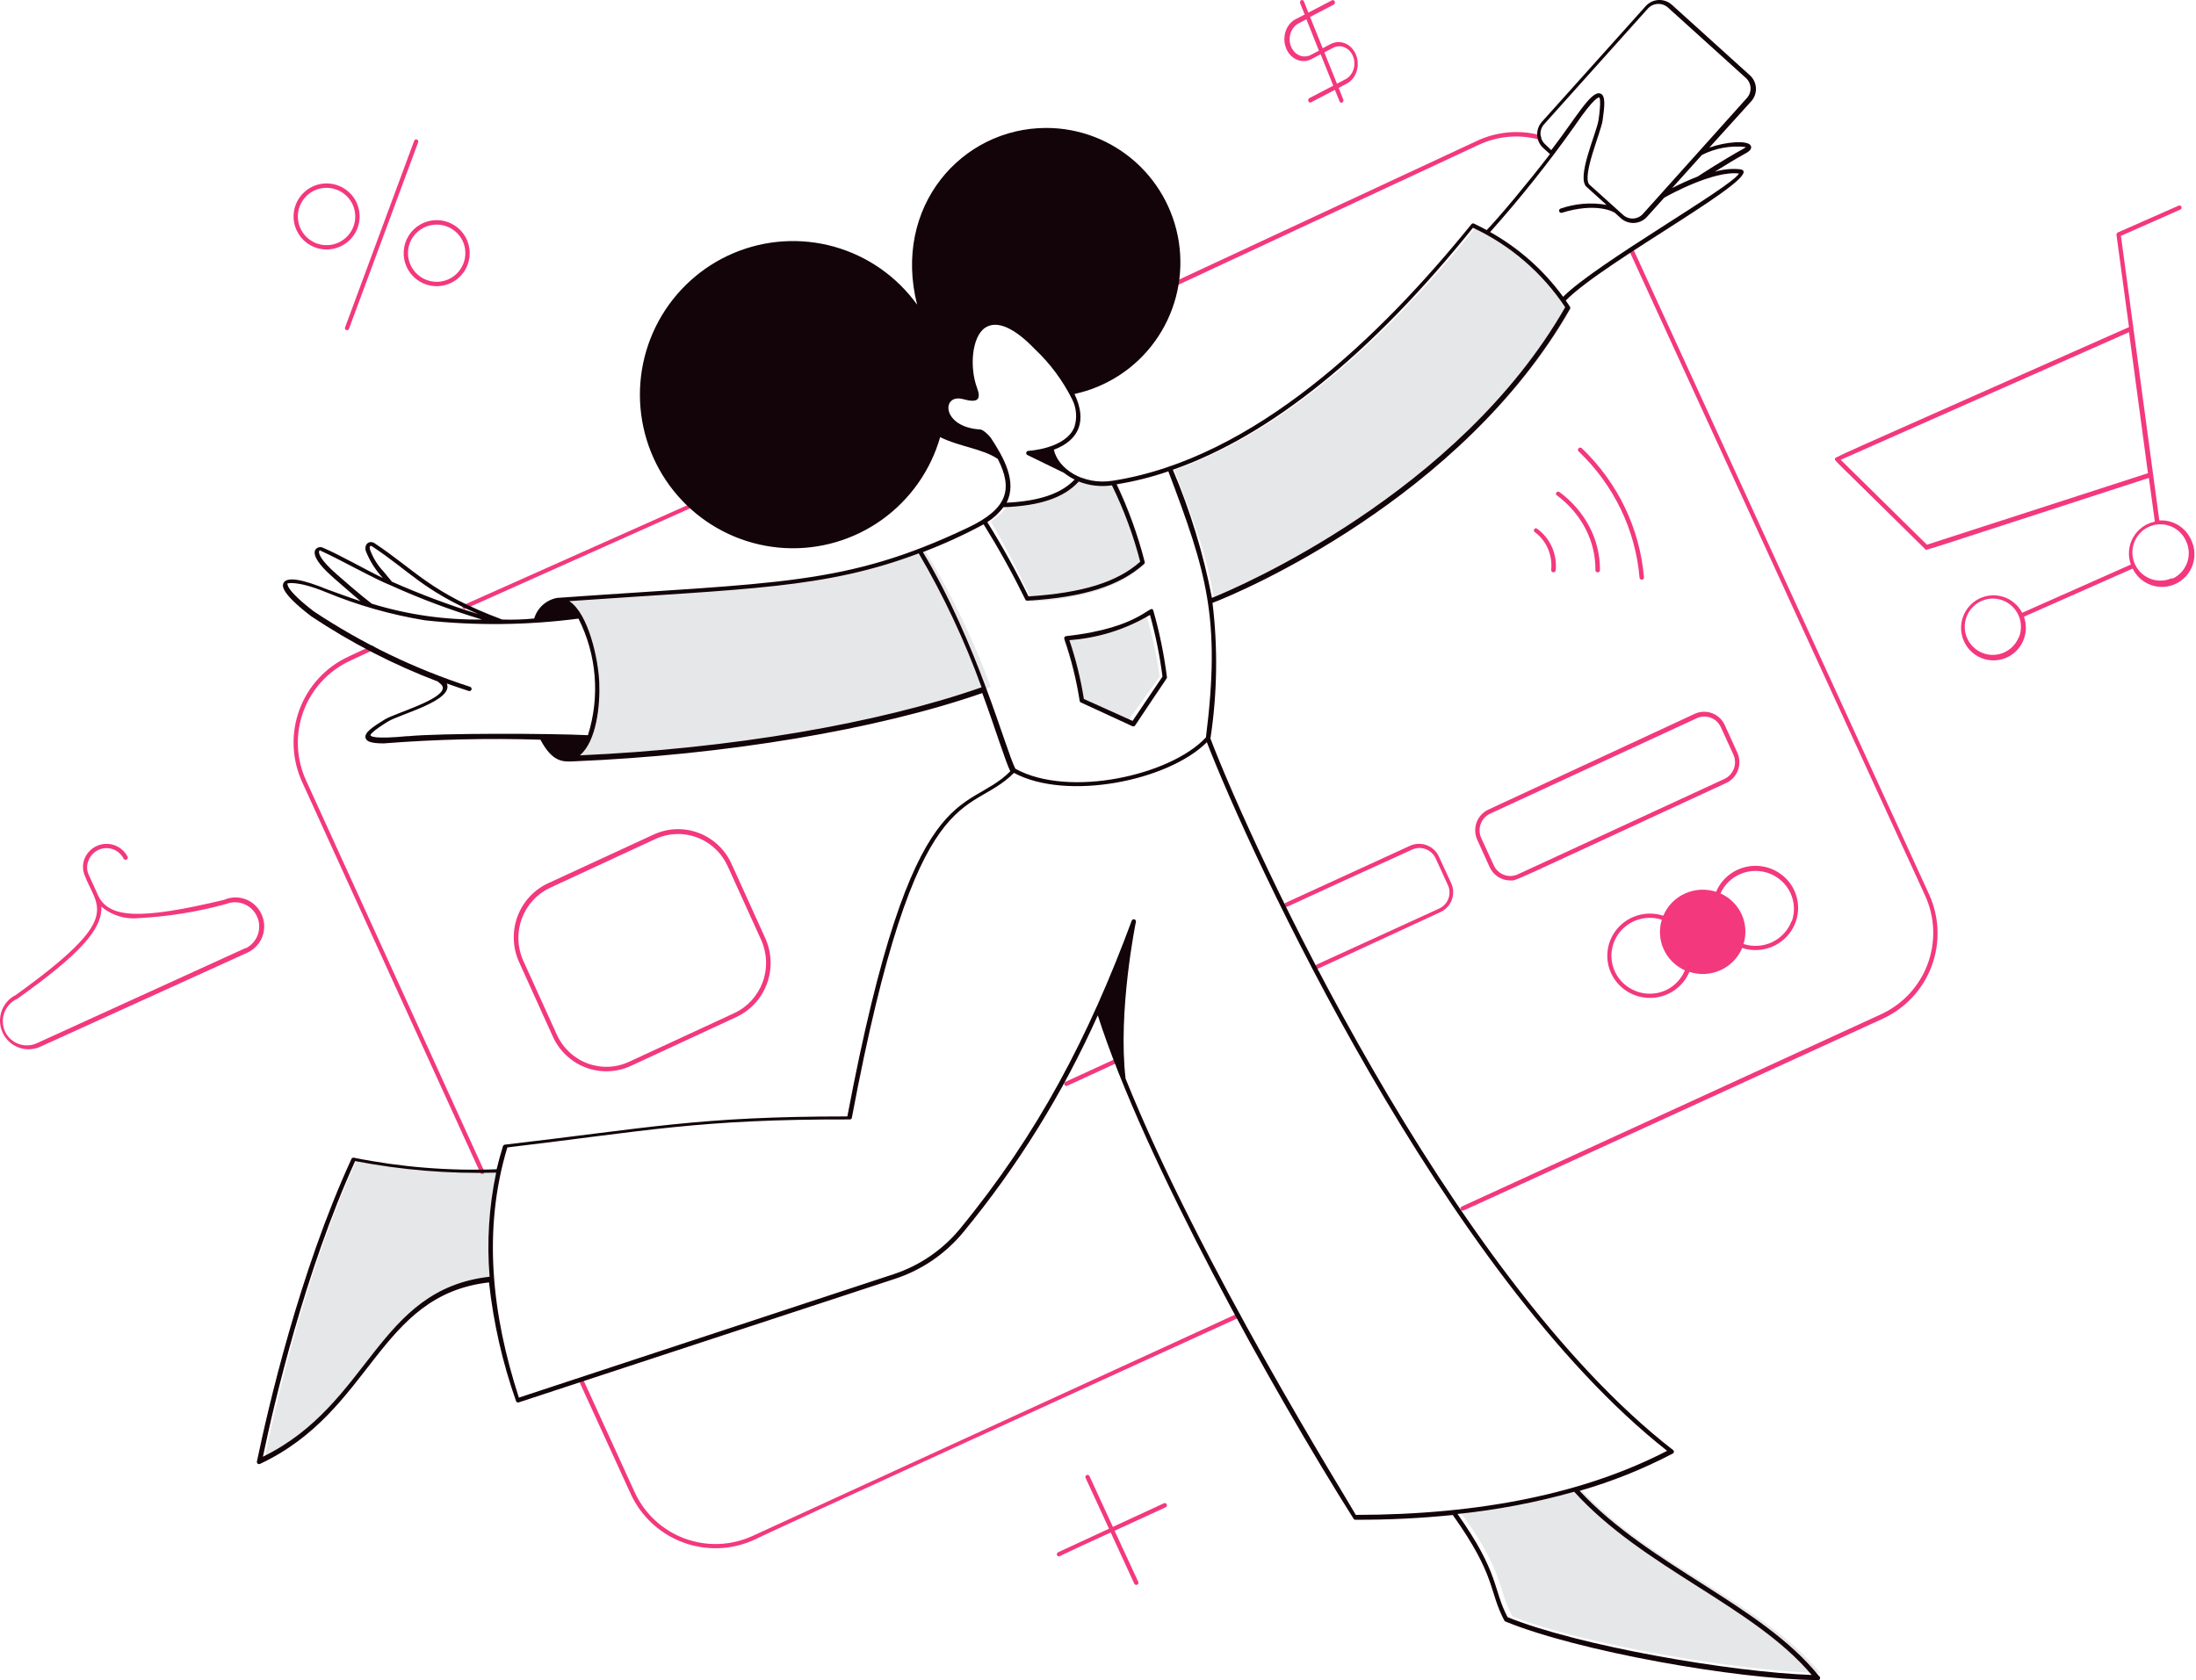 <svg width="277" height="212" viewBox="0 0 277 212" fill="none" xmlns="http://www.w3.org/2000/svg">
<path d="M199.434 187.93C208.227 197.519 222.368 202.199 229.59 211.074C219.874 210.889 199.838 207.55 190.786 203.94C188.796 200.273 189.834 198.518 184.227 190.784C189.367 190.251 194.454 189.296 199.434 187.93Z" fill="#E6E7E8"/>
<path d="M62.025 161.378C47.769 162.83 47.37 177.53 33.328 184.227C35.366 174.175 39.329 158.719 45.032 146.271C50.931 147.45 56.944 147.937 62.952 147.723C61.967 152.201 61.654 156.804 62.025 161.378Z" fill="#E6E7E8"/>
<path d="M146.271 85.365C145.928 82.794 145.379 80.253 144.627 77.764C141.477 79.597 137.911 80.663 134.236 80.87C135.094 83.206 135.73 85.612 136.137 88.058L142.44 90.725L146.271 85.365Z" fill="#E6E7E8"/>
<path d="M156.101 165.723L94.937 193.78C93.596 194.397 92.146 194.743 90.671 194.799C89.196 194.854 87.724 194.617 86.341 194.102C84.957 193.587 83.689 192.804 82.608 191.797C81.528 190.79 80.656 189.58 80.043 188.235L73.667 174.279C73.636 174.212 73.58 174.16 73.511 174.134C73.442 174.108 73.365 174.111 73.298 174.142C73.231 174.173 73.179 174.229 73.153 174.298C73.127 174.367 73.13 174.444 73.161 174.511L79.552 188.467C80.197 189.874 81.112 191.141 82.247 192.193C83.381 193.246 84.711 194.065 86.161 194.603C87.612 195.141 89.153 195.387 90.699 195.328C92.244 195.269 93.763 194.905 95.168 194.258C95.313 194.186 96.701 193.418 156.332 166.216C156.387 166.179 156.427 166.124 156.444 166.061C156.462 165.997 156.456 165.929 156.428 165.87C156.4 165.81 156.352 165.763 156.292 165.736C156.231 165.709 156.164 165.705 156.101 165.723Z" fill="#F3387E"/>
<path d="M243.331 112.835L206.129 31.673C206.117 31.635 206.098 31.6 206.072 31.57C206.045 31.54 206.013 31.516 205.977 31.5C205.94 31.484 205.901 31.476 205.861 31.476C205.822 31.477 205.782 31.485 205.746 31.502C205.71 31.519 205.679 31.544 205.653 31.574C205.627 31.604 205.608 31.64 205.598 31.678C205.587 31.716 205.585 31.757 205.591 31.796C205.598 31.835 205.612 31.872 205.634 31.905L242.837 113.009C244.08 115.731 244.192 118.834 243.148 121.639C242.105 124.443 239.99 126.72 237.269 127.969L184.38 152.224C184.325 152.252 184.281 152.297 184.254 152.353C184.227 152.408 184.22 152.471 184.234 152.531C184.247 152.591 184.28 152.645 184.328 152.684C184.375 152.724 184.435 152.746 184.496 152.747C184.642 152.747 182.592 153.648 237.501 128.521C240.353 127.209 242.567 124.821 243.66 121.881C244.753 118.941 244.634 115.688 243.331 112.835Z" fill="#F3387E"/>
<path d="M194.205 17.038C191.573 16.355 188.791 16.611 186.322 17.764L146.445 36.335L146.271 37.03L186.54 18.267C188.895 17.167 191.55 16.927 194.059 17.586C194.094 17.596 194.131 17.598 194.168 17.593C194.204 17.589 194.239 17.577 194.271 17.558C194.302 17.54 194.33 17.515 194.353 17.485C194.375 17.456 194.391 17.422 194.401 17.386C194.41 17.35 194.413 17.313 194.408 17.276C194.403 17.239 194.392 17.203 194.373 17.171C194.355 17.139 194.331 17.11 194.302 17.088C194.273 17.065 194.24 17.048 194.205 17.038Z" fill="#F3387E"/>
<path d="M88.466 62.952L58.543 76.305C58.503 76.313 58.465 76.33 58.432 76.354C58.399 76.379 58.373 76.41 58.354 76.446C58.335 76.481 58.325 76.521 58.323 76.561C58.322 76.601 58.33 76.641 58.347 76.678C58.363 76.715 58.388 76.747 58.419 76.773C58.45 76.8 58.487 76.819 58.527 76.829C58.567 76.84 58.608 76.841 58.649 76.834C58.689 76.827 58.728 76.811 58.761 76.787L88.873 63.321L88.466 62.952Z" fill="#F3387E"/>
<path d="M61.095 147.788L38.586 98.418C37.345 95.678 37.236 92.555 38.281 89.734C39.326 86.913 41.441 84.623 44.162 83.365L47.074 82.005C47.142 81.974 47.194 81.917 47.22 81.847C47.246 81.777 47.243 81.7 47.212 81.632C47.182 81.564 47.125 81.511 47.056 81.485C46.986 81.459 46.909 81.462 46.841 81.493L43.929 82.853C41.076 84.177 38.862 86.583 37.77 89.544C36.679 92.505 36.799 95.78 38.106 98.652L60.6 148.007C60.637 148.059 60.69 148.096 60.752 148.113C60.813 148.129 60.877 148.124 60.935 148.099C60.993 148.073 61.041 148.028 61.07 147.972C61.099 147.915 61.108 147.85 61.095 147.788Z" fill="#F3387E"/>
<path d="M183.056 111.438L181.527 108.129C181.383 107.793 181.174 107.49 180.911 107.237C180.648 106.983 180.338 106.784 179.998 106.652C179.658 106.519 179.294 106.455 178.929 106.464C178.564 106.472 178.204 106.553 177.871 106.702L162.159 113.906C162.105 113.933 162.061 113.977 162.035 114.032C162.009 114.086 162.002 114.148 162.015 114.207C162.028 114.266 162.061 114.319 162.108 114.357C162.154 114.396 162.213 114.418 162.273 114.419C162.416 114.419 161.888 114.576 178.128 107.187C178.666 106.944 179.279 106.924 179.832 107.129C180.386 107.335 180.836 107.75 181.085 108.285L182.599 111.595C182.735 111.863 182.816 112.157 182.836 112.457C182.856 112.758 182.815 113.059 182.714 113.343C182.614 113.627 182.457 113.888 182.253 114.11C182.049 114.331 181.802 114.509 181.527 114.633L166.116 121.68C166.049 121.708 165.997 121.762 165.97 121.828C165.943 121.895 165.944 121.97 165.973 122.036C166.001 122.102 166.055 122.155 166.122 122.181C166.189 122.208 166.264 122.207 166.33 122.179L181.756 115.047C182.4 114.732 182.896 114.179 183.139 113.506C183.381 112.832 183.352 112.09 183.056 111.438Z" fill="#F3387E"/>
<path d="M134.501 137.013C134.44 137.012 134.382 136.99 134.335 136.951C134.288 136.912 134.255 136.859 134.242 136.8C134.229 136.74 134.236 136.678 134.262 136.623C134.288 136.569 134.332 136.524 134.387 136.497L141.219 133.356C141.251 133.334 141.288 133.32 141.327 133.314C141.365 133.307 141.405 133.31 141.443 133.32C141.48 133.33 141.515 133.349 141.545 133.374C141.575 133.4 141.599 133.431 141.616 133.467C141.633 133.502 141.642 133.541 141.642 133.58C141.642 133.619 141.634 133.658 141.618 133.694C141.602 133.73 141.579 133.761 141.549 133.787C141.52 133.813 141.485 133.832 141.448 133.844C134.745 136.913 134.644 137.013 134.501 137.013Z" fill="#F3387E"/>
<path d="M148.122 59.289C150.499 65.561 152.355 70.251 153.181 75.913C153.181 75.913 183.923 63.978 198.114 39.05C195.173 34.536 191.018 30.947 186.127 28.699C170.125 48.633 156.935 56.211 148.122 59.289Z" fill="#E6E7E8"/>
<path d="M124.978 65.79C125.859 65.24 126.623 64.501 127.224 63.62C131.188 63.468 134.557 62.633 136.532 60.175C137.877 60.779 139.354 60.968 140.795 60.721C142.347 64.059 143.562 67.565 144.419 71.178C141.136 74.213 136.418 75.518 130.208 75.913C128.639 72.439 126.893 69.06 124.978 65.79Z" fill="#E6E7E8"/>
<path d="M72.006 95.353C88.28 94.746 109.175 92.159 124.978 86.679C122.776 80.682 119.992 74.906 116.665 69.432C104.643 73.914 94.828 73.914 70.358 75.576C75.964 75.114 77.642 94.529 72.006 95.353Z" fill="#E6E7E8"/>
<path d="M226.328 112.343C225.892 111.403 225.188 110.609 224.302 110.058C223.416 109.507 222.387 109.223 221.341 109.241C220.294 109.259 219.276 109.579 218.411 110.161C217.545 110.742 216.87 111.561 216.468 112.516C215.177 112.095 213.773 112.172 212.538 112.732C211.302 113.291 210.327 114.293 209.808 115.535C208.813 115.21 207.744 115.18 206.733 115.448C205.721 115.715 204.811 116.269 204.112 117.04C203.414 117.812 202.959 118.768 202.803 119.791C202.646 120.815 202.795 121.861 203.232 122.802C203.668 123.743 204.373 124.537 205.259 125.088C206.146 125.639 207.176 125.922 208.223 125.903C209.27 125.884 210.289 125.563 211.154 124.98C212.019 124.397 212.693 123.577 213.094 122.621C214.385 123.042 215.789 122.965 217.025 122.405C218.26 121.845 219.235 120.844 219.755 119.602C220.748 119.924 221.815 119.953 222.825 119.686C223.835 119.418 224.744 118.866 225.441 118.096C226.138 117.326 226.593 116.372 226.751 115.35C226.908 114.329 226.761 113.284 226.328 112.343ZM210.128 124.935C209.411 125.26 208.625 125.408 207.837 125.364C207.05 125.321 206.285 125.088 205.609 124.686C204.934 124.284 204.367 123.724 203.96 123.057C203.553 122.389 203.317 121.634 203.272 120.855C203.228 120.077 203.376 119.3 203.705 118.591C204.033 117.882 204.532 117.264 205.157 116.789C205.783 116.314 206.516 115.997 207.294 115.867C208.071 115.736 208.869 115.794 209.619 116.038C209.237 117.269 209.321 118.596 209.856 119.77C210.392 120.945 211.341 121.886 212.527 122.42C212.073 123.525 211.217 124.423 210.128 124.935ZM225.979 116.224C225.542 117.383 224.667 118.33 223.54 118.866C222.412 119.402 221.118 119.486 219.929 119.099C220.311 117.868 220.226 116.541 219.691 115.367C219.156 114.192 218.207 113.251 217.021 112.717C217.529 111.591 218.457 110.702 219.612 110.236C220.766 109.769 222.059 109.762 223.219 110.214C224.38 110.666 225.319 111.543 225.841 112.663C226.363 113.783 226.428 115.059 226.022 116.224H225.979Z" fill="#F3387E"/>
<path d="M96.533 118.374L92.273 108.987C91.868 108.091 91.291 107.284 90.577 106.614C89.862 105.943 89.024 105.422 88.11 105.079C87.196 104.736 86.224 104.579 85.25 104.617C84.275 104.654 83.318 104.886 82.433 105.298L69.128 111.442C67.34 112.273 65.951 113.787 65.267 115.652C64.583 117.517 64.659 119.58 65.478 121.389L69.738 130.791C70.56 132.598 72.058 134.001 73.903 134.693C75.748 135.385 77.79 135.308 79.579 134.479L92.869 128.322C94.66 127.493 96.052 125.98 96.739 124.115C97.426 122.249 97.352 120.185 96.533 118.374ZM92.656 127.805L79.351 133.963C78.53 134.343 77.643 134.556 76.74 134.59C75.837 134.624 74.936 134.477 74.09 134.158C73.243 133.84 72.467 133.355 71.805 132.733C71.144 132.111 70.61 131.363 70.235 130.532L65.975 121.145C65.245 119.477 65.192 117.586 65.826 115.879C66.461 114.172 67.733 112.785 69.369 112.016L82.66 105.858C83.482 105.477 84.371 105.264 85.275 105.23C86.178 105.196 87.08 105.343 87.928 105.661C88.776 105.98 89.553 106.464 90.216 107.087C90.879 107.709 91.414 108.457 91.79 109.288L96.05 118.676C96.776 120.344 96.828 122.233 96.194 123.939C95.559 125.646 94.29 127.033 92.656 127.805Z" fill="#F3387E"/>
<path d="M219.151 94.974L217.587 91.537C217.437 91.187 217.219 90.871 216.946 90.606C216.674 90.341 216.352 90.134 215.999 89.996C215.646 89.857 215.27 89.791 214.892 89.8C214.514 89.809 214.141 89.894 213.795 90.049L187.74 102.144C187.4 102.301 187.094 102.524 186.839 102.801C186.585 103.077 186.387 103.402 186.256 103.755C186.126 104.109 186.067 104.485 186.081 104.862C186.095 105.239 186.182 105.609 186.338 105.952L187.902 109.404C188.131 109.905 188.497 110.329 188.957 110.627C189.417 110.925 189.952 111.084 190.499 111.085C191.384 111.085 189.51 111.813 217.749 98.782C218.434 98.462 218.965 97.882 219.227 97.168C219.49 96.455 219.462 95.666 219.151 94.974ZM217.513 98.276L191.458 110.311C191.184 110.438 190.888 110.509 190.586 110.52C190.285 110.531 189.984 110.482 189.702 110.376C189.42 110.269 189.161 110.108 188.94 109.9C188.72 109.692 188.543 109.443 188.419 109.165L186.84 105.729C186.714 105.452 186.643 105.152 186.632 104.847C186.621 104.542 186.669 104.238 186.775 103.952C186.88 103.666 187.041 103.404 187.247 103.18C187.453 102.957 187.701 102.776 187.976 102.65L214.031 90.615C214.305 90.488 214.602 90.417 214.903 90.406C215.204 90.394 215.505 90.444 215.788 90.55C216.07 90.656 216.329 90.818 216.549 91.026C216.769 91.234 216.947 91.483 217.071 91.76L218.649 95.212C218.9 95.77 218.921 96.406 218.708 96.98C218.495 97.554 218.066 98.02 217.513 98.276Z" fill="#F3387E"/>
<path d="M276.386 68.113C276.047 67.342 275.48 66.694 274.762 66.256C274.044 65.819 273.21 65.613 272.373 65.667L267.534 29.756L275.068 26.422C275.119 26.385 275.156 26.331 275.172 26.27C275.188 26.209 275.184 26.144 275.158 26.086C275.133 26.028 275.088 25.981 275.032 25.952C274.976 25.923 274.912 25.914 274.85 25.927L267.128 29.334C267.077 29.361 267.034 29.404 267.006 29.455C266.978 29.507 266.965 29.566 266.969 29.625L268.548 41.27C228.924 58.84 231.474 57.647 231.474 57.923C231.474 58.2 230.808 57.399 242.847 69.292C243.021 69.467 241.08 70.02 271.054 60.296L271.808 65.813C271.233 65.931 270.69 66.171 270.216 66.518C269.743 66.865 269.349 67.311 269.061 67.825C268.774 68.338 268.6 68.908 268.552 69.496C268.503 70.083 268.581 70.674 268.78 71.228L255.075 77.313C254.584 76.369 253.747 75.653 252.74 75.318C251.734 74.982 250.637 75.053 249.682 75.515C248.727 75.977 247.987 76.793 247.62 77.793C247.253 78.792 247.288 79.896 247.716 80.871C248.143 81.845 248.932 82.615 249.914 83.016C250.896 83.418 251.995 83.42 252.978 83.022C253.962 82.624 254.753 81.858 255.185 80.885C255.617 79.912 255.655 78.809 255.292 77.808L269.012 71.738C269.49 72.72 270.337 73.472 271.367 73.826C272.397 74.181 273.525 74.111 274.503 73.63C275.48 73.149 276.228 72.298 276.581 71.263C276.935 70.229 276.864 69.096 276.386 68.113ZM243.064 68.724L232.184 58.011L268.548 41.911L270.939 59.699L243.064 68.724ZM254.654 80.37C254.443 80.913 254.101 81.396 253.66 81.775C253.219 82.154 252.691 82.419 252.124 82.544C251.557 82.67 250.968 82.654 250.409 82.496C249.85 82.339 249.338 82.046 248.918 81.642C248.499 81.239 248.184 80.738 248.003 80.183C247.822 79.629 247.78 79.038 247.88 78.463C247.981 77.889 248.22 77.347 248.578 76.888C248.936 76.428 249.4 76.064 249.931 75.828C250.579 75.539 251.298 75.452 251.996 75.577C252.693 75.703 253.337 76.035 253.845 76.531C254.353 77.028 254.702 77.665 254.846 78.362C254.99 79.059 254.924 79.784 254.654 80.443V80.37ZM273.952 72.946C273.313 73.232 272.603 73.322 271.913 73.203C271.223 73.083 270.584 72.761 270.077 72.277C269.57 71.792 269.217 71.167 269.063 70.481C268.91 69.795 268.962 69.078 269.215 68.422C269.467 67.766 269.907 67.2 270.48 66.796C271.053 66.391 271.732 66.167 272.432 66.151C273.132 66.135 273.821 66.328 274.411 66.706C275.001 67.084 275.467 67.629 275.748 68.273C275.95 68.698 276.064 69.16 276.086 69.631C276.107 70.101 276.034 70.571 275.873 71.013C275.711 71.455 275.462 71.86 275.143 72.205C274.823 72.549 274.438 72.826 274.01 73.019L273.952 72.946Z" fill="#F3387E"/>
<path d="M147.194 85.425C146.837 82.595 146.266 79.797 145.485 77.057C145.175 75.975 144.1 79.205 134.478 80.257C134.436 80.26 134.396 80.274 134.36 80.297C134.325 80.32 134.295 80.35 134.274 80.387C134.252 80.424 134.239 80.465 134.236 80.508C134.234 80.55 134.241 80.593 134.257 80.632C135.13 83.162 135.776 85.766 136.187 88.414C136.191 88.46 136.207 88.503 136.233 88.54C136.259 88.577 136.294 88.606 136.335 88.625L142.847 91.629C142.907 91.654 142.974 91.657 143.035 91.638C143.097 91.619 143.15 91.579 143.186 91.524C147.43 85.139 147.194 85.65 147.194 85.425ZM142.862 90.953L136.718 88.189C136.321 85.666 135.709 83.183 134.891 80.768C138.474 80.513 141.952 79.424 145.058 77.583C145.768 80.134 146.295 82.735 146.634 85.365L142.862 90.953Z" fill="#120409"/>
<path d="M37.401 29.027C37.061 28.276 36.952 27.441 37.087 26.628C37.222 25.814 37.595 25.059 38.159 24.459C38.724 23.857 39.454 23.437 40.257 23.251C41.06 23.065 41.901 23.122 42.672 23.414C43.443 23.706 44.11 24.22 44.588 24.891C45.067 25.562 45.336 26.361 45.361 27.185C45.385 28.009 45.165 28.822 44.728 29.521C44.29 30.219 43.655 30.773 42.903 31.11C41.897 31.562 40.753 31.596 39.721 31.206C38.69 30.816 37.856 30.032 37.401 29.027ZM39.7 24.014C39.048 24.309 38.498 24.79 38.12 25.396C37.741 26.003 37.551 26.709 37.573 27.423C37.595 28.138 37.828 28.831 38.243 29.413C38.658 29.995 39.236 30.442 39.905 30.696C40.573 30.95 41.302 31.001 41.999 30.841C42.696 30.682 43.33 30.319 43.822 29.799C44.313 29.28 44.639 28.626 44.76 27.921C44.88 27.216 44.789 26.491 44.498 25.838C44.102 24.961 43.375 24.276 42.476 23.934C41.576 23.592 40.578 23.621 39.7 24.014Z" fill="#F3387E"/>
<path d="M51.291 33.664C51.007 33.04 50.882 32.355 50.926 31.671C50.97 30.986 51.182 30.323 51.544 29.74C51.907 29.157 52.407 28.673 53.001 28.33C53.595 27.988 54.265 27.797 54.951 27.775C55.636 27.753 56.317 27.901 56.931 28.206C57.546 28.51 58.076 28.962 58.475 29.52C58.873 30.078 59.127 30.727 59.215 31.407C59.302 32.088 59.221 32.779 58.977 33.42C58.684 34.189 58.171 34.853 57.502 35.331C56.833 35.808 56.037 36.077 55.215 36.103C54.394 36.129 53.583 35.911 52.884 35.477C52.186 35.044 51.632 34.413 51.291 33.664ZM51.693 30.662C51.484 31.218 51.415 31.818 51.492 32.407C51.57 32.996 51.791 33.558 52.137 34.041C52.482 34.525 52.942 34.916 53.474 35.18C54.007 35.444 54.596 35.572 55.191 35.555C55.785 35.537 56.365 35.373 56.881 35.078C57.397 34.782 57.832 34.364 58.148 33.861C58.464 33.357 58.651 32.784 58.693 32.191C58.735 31.598 58.63 31.004 58.388 30.461C58.09 29.811 57.608 29.263 57 28.886C56.393 28.509 55.688 28.319 54.974 28.341C54.259 28.362 53.567 28.594 52.984 29.007C52.4 29.42 51.951 29.995 51.693 30.662Z" fill="#F3387E"/>
<path d="M43.549 41.247L52.244 17.762C52.37 17.433 52.874 17.619 52.748 17.948L44.039 41.433C44.033 41.473 44.018 41.51 43.995 41.543C43.973 41.576 43.944 41.603 43.91 41.623C43.876 41.643 43.838 41.655 43.799 41.658C43.76 41.662 43.721 41.656 43.684 41.642C43.648 41.628 43.614 41.606 43.587 41.578C43.56 41.549 43.539 41.515 43.526 41.477C43.513 41.44 43.508 41.399 43.512 41.36C43.516 41.32 43.529 41.282 43.549 41.247Z" fill="#F3387E"/>
<path d="M146.806 189.666L140.377 192.642L137.407 186.2C137.371 186.146 137.316 186.106 137.253 186.089C137.19 186.071 137.123 186.077 137.064 186.105C137.005 186.132 136.958 186.181 136.932 186.24C136.905 186.3 136.901 186.367 136.919 186.43L139.889 192.872L133.461 195.849C133.407 195.876 133.363 195.921 133.337 195.976C133.31 196.031 133.303 196.093 133.317 196.153C133.33 196.212 133.362 196.266 133.409 196.304C133.456 196.343 133.515 196.365 133.576 196.367C133.691 196.367 133.461 196.367 140.105 193.347L143.075 199.803C143.09 199.836 143.111 199.866 143.138 199.891C143.164 199.916 143.196 199.935 143.23 199.948C143.264 199.96 143.3 199.966 143.336 199.965C143.372 199.964 143.408 199.955 143.441 199.94C143.474 199.925 143.503 199.903 143.528 199.877C143.553 199.85 143.572 199.819 143.585 199.785C143.597 199.751 143.603 199.715 143.602 199.678C143.601 199.642 143.592 199.606 143.577 199.573L140.593 193.131L147.035 190.169C147.102 190.138 147.154 190.083 147.179 190.014C147.205 189.945 147.202 189.869 147.172 189.802C147.141 189.735 147.085 189.684 147.017 189.658C146.948 189.632 146.872 189.635 146.806 189.666Z" fill="#F3387E"/>
<path d="M195.662 71.904C195.759 70.985 195.616 70.055 195.247 69.212C194.878 68.369 194.298 67.643 193.565 67.11C193.519 67.065 193.491 67.004 193.486 66.939C193.48 66.874 193.499 66.81 193.537 66.758C193.576 66.706 193.632 66.671 193.694 66.659C193.756 66.647 193.82 66.66 193.874 66.694C194.68 67.272 195.324 68.06 195.74 68.977C196.155 69.895 196.328 70.91 196.24 71.918C196.239 71.957 196.23 71.996 196.215 72.032C196.2 72.068 196.178 72.1 196.15 72.127C196.123 72.154 196.09 72.175 196.055 72.189C196.02 72.203 195.982 72.21 195.944 72.209C195.906 72.208 195.869 72.2 195.834 72.184C195.799 72.168 195.768 72.145 195.742 72.117C195.715 72.089 195.695 72.055 195.681 72.019C195.667 71.983 195.661 71.944 195.662 71.904Z" fill="#F3387E"/>
<path d="M201.244 71.984C201.272 70.171 200.849 68.375 200.004 66.731C199.159 65.086 197.915 63.635 196.364 62.485C196.079 62.254 196.454 61.874 196.724 62.091C198.33 63.282 199.621 64.782 200.501 66.482C201.382 68.182 201.831 70.039 201.814 71.916C201.824 71.984 201.804 72.053 201.757 72.108C201.734 72.135 201.705 72.158 201.673 72.175C201.64 72.192 201.604 72.203 201.566 72.208C201.491 72.216 201.414 72.198 201.354 72.156C201.293 72.114 201.254 72.052 201.244 71.984Z" fill="#F3387E"/>
<path d="M206.814 72.938C206.313 66.88 203.582 61.203 199.123 56.949C199.07 56.897 199.039 56.826 199.039 56.752C199.039 56.677 199.07 56.606 199.123 56.554C199.177 56.501 199.25 56.472 199.327 56.472C199.403 56.472 199.476 56.501 199.53 56.554C204.078 60.904 206.862 66.706 207.371 72.894C207.362 72.957 207.332 73.015 207.285 73.059C207.237 73.103 207.176 73.129 207.111 73.135C207.046 73.14 206.981 73.123 206.927 73.087C206.873 73.052 206.833 72.999 206.814 72.938Z" fill="#F3387E"/>
<path d="M171.05 6.923C170.783 6.259 170.297 5.743 169.698 5.486C169.098 5.23 168.435 5.255 167.851 5.556L166.844 6.084L165.251 2.137L168.232 0.583C168.296 0.55 168.345 0.49 168.369 0.416C168.393 0.341 168.391 0.259 168.362 0.187C168.333 0.115 168.28 0.059 168.215 0.031C168.15 0.004 168.078 0.006 168.015 0.039L165.033 1.593L164.475 0.179C164.448 0.107 164.397 0.05 164.333 0.021C164.269 -0.008 164.198 -0.007 164.135 0.024C164.072 0.055 164.022 0.113 163.996 0.186C163.971 0.259 163.972 0.34 163.999 0.412L164.571 1.826L163.563 2.355C163.254 2.49 162.973 2.696 162.736 2.961C162.5 3.225 162.313 3.542 162.188 3.892C162.063 4.242 162.002 4.618 162.009 4.995C162.016 5.373 162.091 5.745 162.229 6.089C162.367 6.432 162.565 6.74 162.811 6.993C163.057 7.246 163.346 7.438 163.66 7.559C163.974 7.679 164.306 7.725 164.636 7.693C164.966 7.661 165.286 7.552 165.578 7.374L166.585 6.845L168.178 10.808L165.197 12.361C165.161 12.374 165.128 12.395 165.1 12.422C165.072 12.451 165.05 12.485 165.035 12.524C165.019 12.563 165.012 12.605 165.012 12.647C165.013 12.69 165.021 12.732 165.037 12.77C165.053 12.809 165.076 12.843 165.104 12.87C165.132 12.897 165.166 12.918 165.202 12.929C165.237 12.94 165.275 12.943 165.312 12.936C165.349 12.929 165.384 12.914 165.415 12.89L168.382 11.336L168.954 12.75C168.965 12.791 168.983 12.828 169.007 12.86C169.032 12.892 169.062 12.918 169.096 12.935C169.13 12.952 169.167 12.961 169.204 12.961C169.241 12.96 169.278 12.951 169.312 12.933C169.345 12.915 169.375 12.888 169.399 12.856C169.423 12.823 169.441 12.785 169.451 12.745C169.461 12.704 169.463 12.661 169.457 12.619C169.451 12.577 169.437 12.537 169.417 12.501L168.859 11.087L169.866 10.559C170.444 10.255 170.893 9.701 171.115 9.02C171.337 8.339 171.314 7.585 171.05 6.923ZM165.36 6.923C165.133 7.043 164.888 7.11 164.638 7.121C164.388 7.132 164.139 7.086 163.905 6.986C163.671 6.886 163.457 6.735 163.274 6.54C163.091 6.345 162.945 6.111 162.842 5.851C162.633 5.325 162.615 4.727 162.791 4.185C162.967 3.644 163.323 3.204 163.781 2.961L164.788 2.432L166.367 6.395L165.36 6.923ZM169.648 10.031L168.641 10.559L167.048 6.612L168.055 6.084C168.284 5.947 168.535 5.865 168.793 5.843C169.05 5.82 169.309 5.858 169.553 5.953C169.798 6.048 170.023 6.199 170.215 6.397C170.406 6.594 170.561 6.834 170.669 7.102C170.777 7.37 170.836 7.66 170.843 7.954C170.85 8.249 170.804 8.542 170.709 8.816C170.613 9.09 170.47 9.339 170.288 9.548C170.105 9.757 169.888 9.921 169.648 10.031Z" fill="#F3387E"/>
<path d="M32.979 115.332C32.587 114.47 31.873 113.797 30.991 113.46C30.109 113.123 29.13 113.149 28.266 113.532C17.742 116.044 13.724 115.898 12.365 112.951L11.165 110.309C11.047 110.034 10.987 109.738 10.987 109.438C10.987 109.139 11.047 108.842 11.165 108.567C11.333 108.128 11.624 107.748 12.002 107.471C12.38 107.194 12.83 107.033 13.297 107.007C13.765 106.981 14.23 107.091 14.636 107.324C15.043 107.557 15.373 107.903 15.589 108.32C15.619 108.388 15.675 108.44 15.745 108.466C15.814 108.492 15.89 108.489 15.957 108.458C16.024 108.427 16.076 108.371 16.102 108.302C16.128 108.232 16.125 108.155 16.095 108.088C15.831 107.577 15.427 107.152 14.931 106.864C14.434 106.577 13.866 106.439 13.293 106.466C12.721 106.494 12.168 106.686 11.701 107.02C11.234 107.354 10.873 107.815 10.659 108.349C10.406 109.003 10.406 109.728 10.659 110.382C12.249 114.635 15.704 115.681 1.986 125.538C1.154 125.957 0.516 126.684 0.206 127.565C-0.105 128.447 -0.062 129.415 0.323 130.266C0.708 131.117 1.407 131.785 2.272 132.13C3.138 132.474 4.102 132.469 4.964 132.115L31.201 120.196C31.639 119.997 32.032 119.713 32.36 119.36C32.687 119.007 32.941 118.591 33.106 118.139C33.272 117.686 33.346 117.204 33.324 116.723C33.302 116.241 33.185 115.768 32.979 115.332ZM30.969 119.615L4.675 131.606C3.948 131.949 3.115 131.989 2.36 131.717C1.604 131.445 0.986 130.883 0.641 130.155C0.468 129.78 0.371 129.374 0.356 128.961C0.341 128.548 0.408 128.136 0.553 127.749C0.699 127.363 0.92 127.009 1.203 126.709C1.486 126.409 1.826 126.169 2.203 126.003C9.908 120.5 12.929 117.292 12.784 114.389C13.425 114.929 14.167 115.335 14.966 115.585C15.765 115.834 16.606 115.921 17.439 115.84C21.183 115.649 24.896 115.051 28.512 114.055C29.241 113.761 30.055 113.762 30.784 114.056C31.512 114.35 32.1 114.915 32.424 115.634C32.748 116.352 32.784 117.169 32.524 117.913C32.264 118.657 31.728 119.272 31.027 119.629L30.969 119.615Z" fill="#F3387E"/>
<path d="M229.428 211.444C222.156 202.425 208.122 197.638 199.25 188.094C203.322 186.929 207.264 185.349 211.016 183.381C211.055 183.358 211.087 183.324 211.11 183.285C211.133 183.245 211.144 183.2 211.144 183.155C211.144 183.109 211.133 183.064 211.11 183.024C211.087 182.985 211.055 182.952 211.016 182.928C182.598 160.878 157.83 106.679 152.682 93.18C153.545 87.512 153.633 81.753 152.944 76.062C156.347 74.792 184.358 62.928 198.028 38.98C198.057 38.937 198.073 38.886 198.073 38.835C198.073 38.783 198.057 38.732 198.028 38.689L197.505 37.915C202.435 32.88 223.334 21.863 219.465 21.352C218.398 21.251 217.321 21.36 216.295 21.673C217.415 20.972 218.884 20.068 220.178 19.353C220.789 19.032 221.007 18.696 220.833 18.375C220.469 17.674 217.764 17.864 215.611 18.623L220.891 12.786C221.097 12.559 221.256 12.293 221.359 12.003C221.462 11.714 221.507 11.407 221.49 11.1C221.474 10.793 221.397 10.493 221.264 10.216C221.132 9.939 220.945 9.691 220.716 9.488L210.885 0.6C210.423 0.185 209.817 -0.03 209.198 0.003C208.579 0.036 207.999 0.314 207.583 0.775L194.494 15.369C194.081 15.832 193.867 16.44 193.899 17.061C193.932 17.682 194.209 18.265 194.669 18.681L195.512 19.44C192.706 23.088 189.142 27.364 187.528 29.028C187.005 28.751 186.481 28.473 185.928 28.211C185.875 28.184 185.814 28.177 185.756 28.191C185.697 28.204 185.645 28.237 185.608 28.284C174.163 42.41 158.238 57.85 140.378 60.651C136.539 61.264 133.441 59.075 132.932 56.74C136.103 55.544 137.164 53.121 135.535 49.706C139.619 48.825 143.233 46.459 145.681 43.064C148.13 39.668 149.24 35.484 148.798 31.316C148.355 27.149 146.392 23.293 143.285 20.491C140.179 17.69 136.149 16.14 131.972 16.142C121.297 16.142 112.557 26.08 115.684 38.441C113.124 34.888 109.441 32.311 105.234 31.13C101.027 29.949 96.545 30.234 92.52 31.939C88.496 33.644 85.166 36.667 83.074 40.515C80.983 44.364 80.254 48.81 81.005 53.128C81.757 57.446 83.945 61.381 87.213 64.29C90.481 67.199 94.635 68.911 98.997 69.146C103.359 69.38 107.672 68.124 111.231 65.582C114.79 63.04 117.385 59.362 118.592 55.15C120.905 56.332 123.988 56.609 125.864 57.908C127.755 61.644 127.202 64.154 122.083 66.576C106.55 73.96 98.057 73.45 70.293 75.434C69.616 75.553 68.984 75.859 68.47 76.317C67.956 76.776 67.581 77.37 67.385 78.032C66.041 78.166 64.691 78.21 63.342 78.163C54.339 74.807 52.434 71.976 47.257 68.546C46.675 68.152 45.933 68.546 46.122 69.466C46.621 70.745 47.356 71.919 48.289 72.924C45.991 71.815 42.865 70.006 40.756 69.116C40.596 69.031 40.411 69.007 40.236 69.047C40.059 69.087 39.904 69.189 39.796 69.335C39.505 69.787 39.665 70.794 42.094 72.924C42.486 73.26 44.115 74.69 45.468 75.843C44.115 75.405 42.748 74.894 41.337 74.384C38.094 73.056 36.218 72.749 35.782 73.523C35.636 73.785 35.157 74.617 39.258 77.755C44.265 81.097 49.631 83.863 55.256 86C55.343 86.146 55.91 86.409 55.852 86.861C55.663 88.32 50.035 89.926 48.58 90.743C46.995 91.721 45.89 92.45 46.122 93.136C46.239 93.486 46.646 93.793 48.391 93.793C54.971 93.274 61.574 93.118 68.17 93.326C69.712 96.244 71.079 96.113 72.388 96.055C91.454 95.267 110.637 92.056 123.901 87.445C125.544 91.91 126.809 96.04 127.435 97.31C121.748 103.016 115.145 97.091 106.885 140.856C87.978 140.856 81.841 142.315 63.676 144.417C63.624 144.424 63.575 144.446 63.534 144.479C63.493 144.513 63.462 144.557 63.444 144.607C63.138 145.584 62.876 146.562 62.644 147.525C56.606 147.747 50.563 147.257 44.639 146.066C44.579 146.05 44.515 146.056 44.459 146.083C44.404 146.109 44.359 146.155 44.333 146.212C37.745 160.557 33.804 177.689 32.408 184.388C32.397 184.439 32.401 184.492 32.419 184.541C32.436 184.59 32.467 184.632 32.508 184.664C32.549 184.696 32.599 184.716 32.65 184.721C32.702 184.727 32.754 184.717 32.8 184.694C47.009 178.025 47.606 163.403 61.684 161.797C62.24 166.898 63.382 171.918 65.087 176.755C65.097 176.791 65.114 176.824 65.137 176.853C65.16 176.881 65.189 176.905 65.222 176.921C65.255 176.938 65.291 176.947 65.328 176.949C65.365 176.95 65.402 176.944 65.436 176.931L112.891 161.345C116.278 160.235 119.279 158.179 121.545 155.42C128.382 147.116 134.076 137.928 138.473 128.102C144.29 146.329 160.681 175.69 170.745 191.626C170.77 191.664 170.805 191.695 170.846 191.715C170.887 191.736 170.932 191.745 170.978 191.743C175.077 191.757 179.174 191.557 183.252 191.144C188.793 198.937 187.746 200.659 189.753 204.453C189.787 204.511 189.838 204.557 189.899 204.585C198.988 208.321 219.073 211.881 229.166 211.969C229.235 212.004 229.316 212.01 229.389 211.985C229.463 211.96 229.524 211.907 229.559 211.838C229.593 211.768 229.599 211.687 229.574 211.613C229.55 211.54 229.497 211.478 229.428 211.444ZM220.222 18.55C220.102 18.654 219.97 18.742 219.829 18.813C217.444 20.126 214.492 22.038 214.143 22.271C213.042 22.702 211.965 23.189 210.914 23.73L214.666 19.557C216.38 18.684 218.312 18.334 220.222 18.55ZM194.902 18.2C194.552 17.881 194.343 17.437 194.318 16.964C194.294 16.491 194.456 16.028 194.771 15.675L207.86 1.082C208.18 0.73 208.625 0.52 209.098 0.495C209.572 0.47 210.036 0.634 210.39 0.95L220.222 9.838C220.396 9.994 220.538 10.184 220.64 10.396C220.741 10.608 220.799 10.838 220.811 11.073C220.823 11.307 220.789 11.542 220.71 11.764C220.632 11.985 220.51 12.188 220.353 12.362L207.264 26.956C207.107 27.137 206.915 27.286 206.7 27.391C206.485 27.497 206.251 27.557 206.012 27.57C205.772 27.582 205.533 27.546 205.309 27.462C205.084 27.38 204.878 27.252 204.704 27.087L200.443 23.249C199.585 22.052 201.897 16.77 202.144 15.237C202.406 13.384 202.551 12.07 201.882 11.808C200.719 11.355 198.828 14.829 195.672 18.944L194.902 18.2ZM198.654 15.85C201.141 12.187 201.679 12.275 201.737 12.304C201.795 12.333 201.97 12.902 201.635 15.135C201.403 16.77 198.727 22.519 200.181 23.628L202.639 25.847C200.69 25.509 198.688 25.674 196.821 26.328C196.761 26.356 196.712 26.405 196.685 26.467C196.658 26.528 196.654 26.597 196.673 26.661C196.693 26.725 196.735 26.78 196.791 26.815C196.848 26.851 196.915 26.864 196.981 26.854C201.344 25.496 203.54 26.722 203.7 26.854L204.442 27.525C204.902 27.942 205.507 28.159 206.126 28.129C206.745 28.099 207.326 27.824 207.743 27.364L209.925 24.942C210.449 24.635 216.135 21.498 219.349 21.892C218.375 23.643 201.388 33.216 197.17 37.448C194.724 34.091 191.584 31.303 187.964 29.276C191.777 25.006 195.346 20.524 198.654 15.85ZM185.797 28.736C190.518 30.944 194.543 34.413 197.432 38.762C183.965 62.286 155.998 74.194 152.871 75.434C151.803 69.885 150.15 64.465 147.941 59.265C160.216 54.989 172.956 44.701 185.797 28.736ZM124.977 55.237C124.817 55.004 124.061 54.216 123.653 54.187C118.709 53.895 118.738 49.59 121.501 50.363C123.392 50.889 123.784 50.363 123.232 48.904C122.301 46.394 122.548 42.541 124.25 41.359C125.704 40.381 127.871 41.272 130.547 44.059C132.464 45.868 134.049 48.002 135.23 50.363C135.788 51.45 135.892 52.716 135.521 53.88C134.43 56.638 129.703 56.886 129.703 56.886C129.645 56.89 129.59 56.912 129.545 56.95C129.5 56.987 129.468 57.037 129.453 57.094C129.439 57.151 129.442 57.211 129.464 57.265C129.485 57.32 129.523 57.366 129.573 57.397L134.212 59.659C134.627 59.987 135.076 60.271 135.55 60.506C133.848 62.286 131.1 63.22 126.969 63.424C128.322 60.783 126.62 57.733 124.977 55.237ZM126.606 63.993C131.216 63.818 134.226 62.782 136.073 60.754C137.404 61.278 138.848 61.444 140.262 61.235C141.768 64.318 142.962 67.545 143.825 70.867C140.916 73.45 136.553 74.807 129.732 75.245C128.161 72.036 126.428 68.909 124.54 65.876C125.337 65.361 126.036 64.709 126.606 63.95V63.993ZM46.951 68.941C51.707 72.093 53.292 74.413 60.331 77.478C56.624 76.329 52.987 74.964 49.438 73.391L48.377 72.107C47.615 71.304 47.031 70.349 46.66 69.305C46.573 68.882 46.733 68.794 46.951 68.941ZM42.457 72.443C40.334 70.59 40.145 69.743 40.261 69.524C40.378 69.305 40.421 69.524 40.523 69.524C42.952 70.619 47.038 72.954 49.395 73.902C53.098 75.573 56.907 76.996 60.797 78.163C56.087 78.227 51.396 77.552 46.893 76.164C45.555 75.157 42.966 72.895 42.457 72.443ZM51.431 92.873C47.068 93.297 46.762 92.873 46.733 92.771C46.704 92.669 47.038 92.202 48.958 91.02C50.544 90.072 57.277 88.379 56.361 86.234C57.277 86.569 58.208 86.876 59.139 87.182C59.207 87.201 59.28 87.193 59.342 87.159C59.405 87.126 59.452 87.07 59.474 87.002C59.497 86.935 59.492 86.862 59.462 86.797C59.432 86.733 59.379 86.683 59.313 86.657C52.339 84.4 45.704 81.198 39.592 77.142C35.913 74.325 36.262 73.61 36.262 73.61C36.262 73.61 37.483 73.216 41.134 74.719C45.149 76.377 49.341 77.567 53.627 78.266C60.06 78.959 66.553 78.886 72.969 78.047C75.27 82.605 75.698 87.886 74.162 92.757C69.45 92.523 55.605 92.479 51.431 92.888V92.873ZM73.159 95.281C75.238 93.516 75.718 88.992 75.587 86.058C75.456 83.125 74.235 77.434 71.806 75.843C94.246 74.267 104.02 74.296 115.887 69.816C119.042 75.192 121.696 80.849 123.813 86.715C110.768 91.297 91.949 94.479 73.159 95.296V95.281ZM116.411 69.656C119.038 68.656 121.599 67.486 124.075 66.153C125.956 69.172 127.684 72.284 129.253 75.478C129.369 75.726 129.369 75.799 129.674 75.785C136.699 75.347 141.207 73.931 144.305 71.159C144.342 71.127 144.371 71.086 144.386 71.04C144.401 70.993 144.404 70.944 144.392 70.896C143.528 67.524 142.34 64.245 140.844 61.104C143.063 60.748 145.248 60.201 147.374 59.469C152.188 72.209 154.005 77.959 152.115 93.034C147.665 97.835 134.808 100.71 128.075 96.989C126.824 94.537 123.261 81.082 116.411 69.656ZM61.757 161.082C47.533 162.688 46.762 177.135 33.164 183.789C34.618 176.799 38.502 160.353 44.799 146.489C50.657 147.624 56.621 148.113 62.585 147.948C61.676 152.263 61.397 156.687 61.757 161.082ZM141.978 136.084C140.989 127.547 143.258 116.398 143.287 116.281C143.293 116.216 143.276 116.152 143.239 116.099C143.202 116.046 143.148 116.007 143.086 115.99C143.023 115.972 142.957 115.977 142.898 116.004C142.839 116.03 142.792 116.077 142.763 116.135C137.31 130.86 130.925 143.06 121.123 154.997C118.923 157.68 116.007 159.68 112.717 160.761L65.451 176.332C62.076 165.956 60.84 155.201 63.996 144.767C81.376 142.709 88.124 141.192 107.19 141.235C107.253 141.24 107.316 141.219 107.365 141.178C107.413 141.138 107.445 141.08 107.452 141.017C115.684 97.237 122.083 103.351 127.9 97.514C134.561 101.089 147.33 98.536 152.231 93.647C157.641 107.627 182.132 160.922 210.289 183.045C199.977 188.386 186.786 191.115 171.021 191.13C169.8 188.926 151.3 159.317 141.978 136.084ZM190.16 204.03C188.27 200.411 189.186 198.572 183.849 191.013C188.825 190.5 193.749 189.563 198.567 188.211C207.293 197.843 221.211 202.629 228.526 211.327C218.389 210.962 199.105 207.664 190.16 204.03Z" fill="#120409"/>
</svg>
